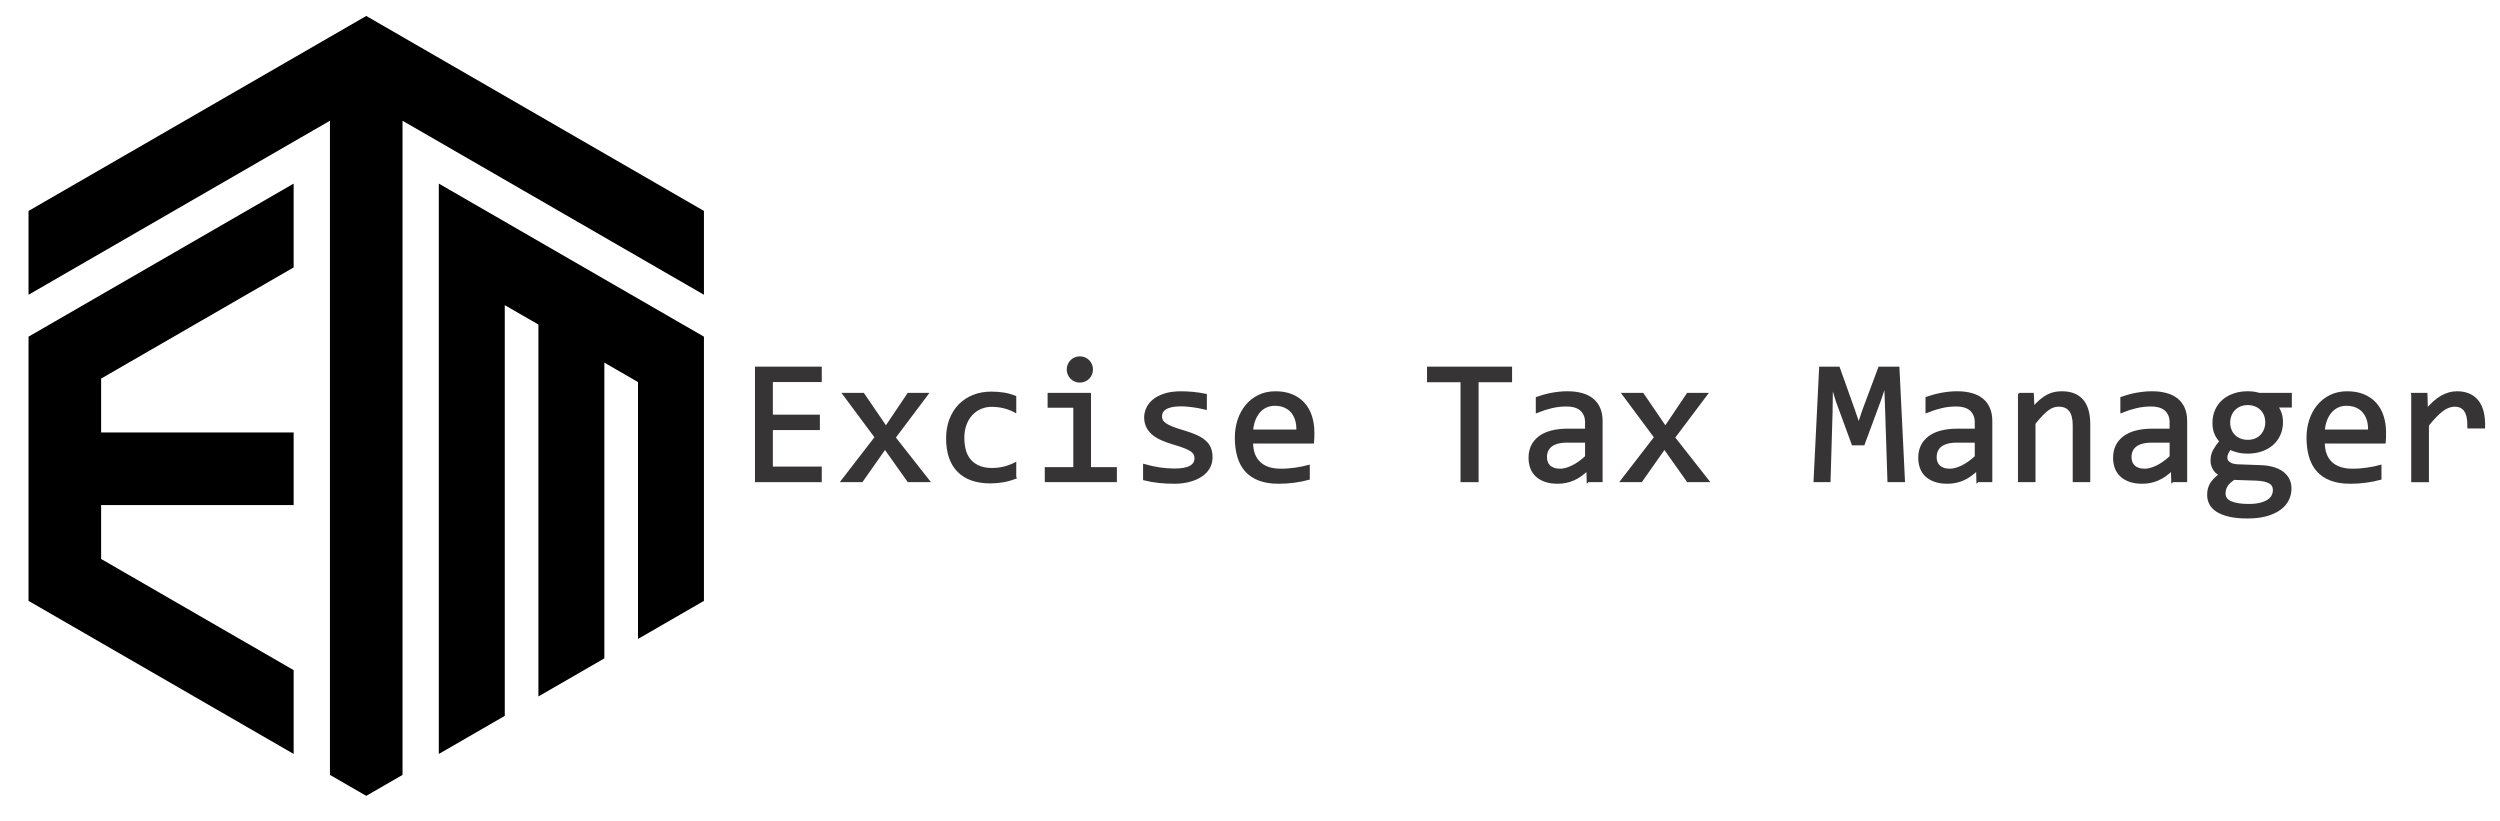 <?xml version="1.0" encoding="UTF-8"?>
<!DOCTYPE svg PUBLIC "-//W3C//DTD SVG 1.1//EN" "http://www.w3.org/Graphics/SVG/1.1/DTD/svg11.dtd">
<!-- Creator: CorelDRAW 2018 (64-Bit) -->
<svg xmlns="http://www.w3.org/2000/svg" xml:space="preserve" width="14in" height="4.6in" version="1.1" style="shape-rendering:geometricPrecision; text-rendering:geometricPrecision; image-rendering:optimizeQuality; fill-rule:evenodd; clip-rule:evenodd"
viewBox="0 0 14000 4600"
 xmlns:xlink="http://www.w3.org/1999/xlink">
 <defs>
  <style type="text/css">
   <![CDATA[
    .str0 {stroke:#373435;stroke-width:13.89;stroke-miterlimit:2.613}
    .fil1 {fill:none;fill-rule:nonzero}
    .fil2 {fill:black}
    .fil0 {fill:#373435;fill-rule:nonzero}
   ]]>
  </style>
 </defs>
 <g id="Layer_x0020_1">
  <polygon class="fil0" points="4594.96,2693.17 4234.76,2693.17 4234.76,2060.09 4594.96,2060.09 4594.96,2132.53 4321.09,2132.53 4321.09,2329 4584.37,2329 4584.37,2401.44 4321.09,2401.44 4321.09,2619.74 4594.96,2619.74 "/>
  <polygon id="1" class="fil0" points="5199.09,2693.17 5087.13,2693.17 4955.98,2507.94 4825.83,2693.17 4716.84,2693.17 4905.38,2448.74 4725.78,2206.95 4833.77,2206.95 4961.28,2393.83 5086.96,2206.95 5191.15,2206.95 5008.24,2450.39 "/>
  <path id="2" class="fil0" d="M5684.15 2675.3c-21.99,8.44 -44.48,14.72 -67.64,18.69 -23.15,4.13 -46.97,6.12 -71.44,6.12 -76.9,0 -136.11,-20.84 -177.62,-62.51 -41.51,-41.68 -62.35,-102.54 -62.35,-182.74 0,-38.37 5.95,-73.26 17.86,-104.69 12.07,-31.26 28.78,-58.05 50.44,-80.37 21.66,-22.33 47.63,-39.53 77.56,-51.6 30.1,-12.07 63.17,-18.19 99.39,-18.19 25.14,0 48.79,1.82 70.78,5.29 22,3.64 43,9.43 63.01,17.53l0 80.37c-21,-11.08 -42.33,-19.19 -64.17,-24.15 -21.83,-5.13 -44.32,-7.61 -67.64,-7.61 -21.66,0 -42,4.13 -61.35,12.4 -19.19,8.27 -36.05,20.01 -50.61,35.56 -14.55,15.54 -25.96,34.4 -34.4,56.72 -8.44,22.33 -12.57,47.46 -12.57,75.58 0,58.87 14.22,102.87 42.83,132.14 28.61,29.27 68.3,43.82 119.07,43.82 22.82,0 45.15,-2.65 66.65,-7.77 21.33,-5.13 42.17,-12.73 62.18,-22.99l0 78.39z"/>
  <path id="3" class="fil0" d="M6017.39 2276.41l-143.88 0 0 -69.46 229.22 0 0 415.76 144.87 0 0 70.45 -389.96 0 0 -70.45 159.76 0 0 -346.3zm29.77 -273.87c9.43,0 18.19,1.65 26.13,5.13 8.11,3.31 15.22,8.1 21.17,14.22 5.95,6.29 10.75,13.23 14.06,21.17 3.47,7.94 5.13,16.54 5.13,25.96 0,9.09 -1.65,17.7 -5.13,25.63 -3.31,8.1 -8.11,15.22 -14.06,21.5 -5.95,6.12 -13.06,10.91 -21.17,14.22 -7.94,3.48 -16.7,5.13 -26.13,5.13 -9.43,0 -18.19,-1.65 -26.13,-5.13 -8.1,-3.31 -15.21,-8.1 -21.17,-14.22 -5.96,-6.28 -10.75,-13.4 -14.06,-21.5 -3.47,-7.94 -5.13,-16.54 -5.13,-25.63 0,-9.43 1.65,-18.03 5.13,-25.96 3.31,-7.94 8.1,-14.88 14.06,-21.17 5.95,-6.12 13.06,-10.91 21.17,-14.22 7.94,-3.47 16.7,-5.13 26.13,-5.13z"/>
  <path id="4" class="fil0" d="M6783.26 2560.53c0,17.2 -2.98,32.58 -8.77,46.14 -5.79,13.56 -13.72,25.63 -23.81,36.05 -9.92,10.58 -21.66,19.52 -34.89,26.96 -13.23,7.44 -27.45,13.56 -42.5,18.36 -15.05,4.8 -30.43,8.43 -46.31,10.58 -15.88,2.31 -31.26,3.47 -46.47,3.47 -33.07,0 -63.34,-1.49 -91.13,-4.46 -27.62,-2.98 -54.74,-7.77 -81.2,-14.39l0 -77.4c28.44,8.1 56.73,14.22 84.84,18.52 28.28,4.14 56.23,6.29 84.01,6.29 40.52,0 70.45,-5.46 89.8,-16.37 19.35,-11.08 29.11,-26.63 29.11,-46.97 0,-8.76 -1.49,-16.54 -4.63,-23.48 -2.98,-6.94 -8.6,-13.56 -16.7,-19.84 -8.11,-6.29 -20.67,-12.9 -37.71,-19.68 -17.04,-6.78 -40.19,-14.56 -69.79,-23.15 -21.99,-6.61 -42.33,-13.89 -60.86,-22.16 -18.69,-8.27 -34.73,-18.03 -48.46,-29.27 -13.56,-11.25 -24.15,-24.64 -31.92,-39.69 -7.77,-15.21 -11.74,-33.24 -11.74,-53.91 0,-13.56 3.14,-28.44 9.43,-44.48 6.45,-16.21 17.2,-31.26 32.41,-45.15 15.22,-13.89 35.72,-25.47 61.69,-34.56 25.96,-9.26 58.38,-13.89 97.24,-13.89 19.19,0 40.35,0.99 63.67,3.14 23.32,1.98 47.63,5.62 72.93,10.75l0 75.41c-26.63,-6.45 -51.76,-11.24 -75.58,-14.22 -23.98,-3.14 -44.65,-4.63 -62.02,-4.63 -21.17,0 -38.86,1.65 -53.42,4.8 -14.39,3.31 -26.13,7.77 -34.89,13.39 -8.93,5.63 -15.38,12.24 -19.35,19.68 -3.8,7.61 -5.79,15.71 -5.79,24.48 0,8.76 1.65,16.7 5.13,23.81 3.31,7.11 9.76,13.89 18.85,20.51 9.26,6.61 22.16,13.23 38.7,19.85 16.54,6.61 38.04,13.89 64.67,21.66 28.78,8.44 53.09,17.2 72.93,26.46 19.68,9.1 35.72,19.35 47.96,30.76 12.41,11.24 21.17,23.98 26.63,38.2 5.3,14.22 7.94,30.43 7.94,48.46z"/>
  <path id="5" class="fil0" d="M7353.65 2424.09c0,11.91 -0.17,22 -0.5,29.93 -0.33,8.1 -0.83,15.71 -1.49,22.82l-341.34 0c0,49.78 13.89,88.15 41.67,114.77 27.78,26.63 67.81,40.02 120.23,40.02 14.22,0 28.44,-0.5 42.67,-1.65 14.22,-1.16 27.95,-2.65 41.18,-4.63 13.23,-1.98 25.96,-4.13 38.04,-6.61 12.24,-2.31 23.32,-4.96 33.74,-7.94l0 69.46c-22.99,6.45 -48.95,11.74 -77.89,15.71 -28.78,4.13 -58.88,6.12 -89.8,6.12 -41.84,0 -77.73,-5.62 -107.66,-17.03 -30.1,-11.25 -54.74,-27.62 -73.93,-49.12 -19.35,-21.5 -33.57,-47.8 -42.67,-79.05 -9.26,-31.09 -13.89,-66.48 -13.89,-105.84 0,-34.24 4.96,-66.65 14.72,-97.24 9.92,-30.43 24.31,-57.39 43.16,-80.37 18.85,-23.15 42.01,-41.51 69.46,-55.07 27.45,-13.56 58.71,-20.34 93.61,-20.34 33.9,0 63.83,5.29 90.13,16.04 26.13,10.58 48.13,25.63 65.99,45.15 18.02,19.52 31.59,43.33 40.85,71.28 9.1,27.78 13.73,59.04 13.73,93.61zm-87.32 -11.74c0.99,-21.67 -1.16,-41.51 -6.28,-59.37 -5.13,-17.86 -13.23,-33.41 -23.98,-46.31 -10.91,-12.9 -24.31,-22.99 -40.52,-30.26 -16.21,-7.28 -34.9,-10.91 -56.23,-10.91 -18.52,0 -35.22,3.47 -50.44,10.58 -15.22,7.11 -28.28,17.2 -39.36,30.1 -10.91,12.9 -19.85,28.44 -26.63,46.64 -6.78,18.03 -10.91,37.87 -12.57,59.54l256 0z"/>
  <polygon id="6" class="fil0" points="8460.7,2133.52 8273.16,2133.52 8273.16,2693.17 8185.84,2693.17 8185.84,2133.52 7998.3,2133.52 7998.3,2060.09 8460.7,2060.09 "/>
  <path id="7" class="fil0" d="M8892.34 2693.17l-1.82 -65.33c-26.46,26.13 -53.42,45.15 -80.7,56.73 -27.29,11.74 -56.06,17.53 -86,17.53 -27.78,0 -51.59,-3.64 -71.28,-10.75 -19.68,-7.11 -36.06,-16.87 -48.79,-29.27 -12.74,-12.41 -22.16,-26.96 -28.11,-43.83 -5.95,-16.87 -8.93,-35.06 -8.93,-54.74 0,-48.79 18.19,-86.99 54.58,-114.61 36.38,-27.62 89.96,-41.51 161.08,-41.51l100.88 0 0 -42.67c0,-28.94 -9.26,-51.93 -27.62,-69.29 -18.52,-17.37 -46.64,-25.96 -84.35,-25.96 -27.45,0 -54.57,3.14 -81.2,9.26 -26.63,6.28 -54.24,15.05 -82.69,26.46l0 -76.41c10.58,-3.8 22.49,-7.61 35.56,-11.24 13.07,-3.8 26.96,-6.94 41.35,-9.93 14.56,-2.81 29.77,-5.13 45.65,-6.94 15.71,-1.82 31.75,-2.65 47.8,-2.65 29.44,0 55.9,3.31 79.55,9.76 23.48,6.45 43.49,16.21 59.7,29.44 16.37,13.23 28.78,29.93 37.54,49.94 8.77,20.01 13.07,43.66 13.07,70.78l0 335.22 -75.25 0zm-9.09 -221.28l-107 0c-21,0 -39.19,2.15 -54.41,6.28 -15.05,4.13 -27.62,10.25 -37.21,17.86 -9.76,7.78 -16.87,17.04 -21.67,27.95 -4.63,10.75 -6.94,22.98 -6.94,36.55 0,9.26 1.49,18.19 4.3,26.79 2.98,8.6 7.61,16.21 14.06,22.82 6.45,6.61 14.88,11.74 25.3,15.71 10.25,3.81 22.82,5.79 37.7,5.79 19.35,0 41.68,-5.96 66.65,-17.7 24.97,-11.74 51.43,-30.43 79.22,-55.9l0 -86.16z"/>
  <polygon id="8" class="fil0" points="9563.78,2693.17 9451.82,2693.17 9320.67,2507.94 9190.52,2693.17 9081.54,2693.17 9270.07,2448.74 9090.47,2206.95 9198.46,2206.95 9325.97,2393.83 9451.65,2206.95 9555.84,2206.95 9372.93,2450.39 "/>
  <polygon id="9" class="fil0" points="10660.91,2693.17 10576.57,2693.17 10563.67,2297.41 10558.21,2146.75 10528.77,2234.57 10435.5,2486.77 10375.96,2486.77 10286.99,2244.16 10257.55,2146.75 10255.56,2304.19 10244.15,2693.17 10162.79,2693.17 10194.04,2060.09 10296.25,2060.09 10381.42,2298.9 10408.87,2379.44 10435.5,2298.9 10524.8,2060.09 10629.98,2060.09 "/>
  <path id="10" class="fil0" d="M11074.69 2693.17l-1.82 -65.33c-26.46,26.13 -53.42,45.15 -80.7,56.73 -27.29,11.74 -56.06,17.53 -86,17.53 -27.78,0 -51.59,-3.64 -71.28,-10.75 -19.68,-7.11 -36.06,-16.87 -48.79,-29.27 -12.74,-12.41 -22.16,-26.96 -28.11,-43.83 -5.95,-16.87 -8.93,-35.06 -8.93,-54.74 0,-48.79 18.19,-86.99 54.58,-114.61 36.38,-27.62 89.96,-41.51 161.08,-41.51l100.88 0 0 -42.67c0,-28.94 -9.26,-51.93 -27.62,-69.29 -18.52,-17.37 -46.64,-25.96 -84.35,-25.96 -27.45,0 -54.57,3.14 -81.2,9.26 -26.63,6.28 -54.24,15.05 -82.69,26.46l0 -76.41c10.58,-3.8 22.49,-7.61 35.56,-11.24 13.07,-3.8 26.96,-6.94 41.35,-9.93 14.56,-2.81 29.77,-5.13 45.65,-6.94 15.71,-1.82 31.75,-2.65 47.8,-2.65 29.44,0 55.9,3.31 79.55,9.76 23.48,6.45 43.49,16.21 59.7,29.44 16.37,13.23 28.78,29.93 37.54,49.94 8.77,20.01 13.07,43.66 13.07,70.78l0 335.22 -75.25 0zm-9.09 -221.28l-107 0c-21,0 -39.19,2.15 -54.41,6.28 -15.05,4.13 -27.62,10.25 -37.21,17.86 -9.76,7.78 -16.87,17.04 -21.67,27.95 -4.63,10.75 -6.94,22.98 -6.94,36.55 0,9.26 1.49,18.19 4.3,26.79 2.98,8.6 7.61,16.21 14.06,22.82 6.45,6.61 14.88,11.74 25.3,15.71 10.25,3.81 22.82,5.79 37.7,5.79 19.35,0 41.68,-5.96 66.65,-17.7 24.97,-11.74 51.43,-30.43 79.22,-55.9l0 -86.16z"/>
  <path id="11" class="fil0" d="M11307.54 2206.95l75.08 0 3.47 78.39c14.22,-16.7 27.95,-30.76 41.18,-42 13.23,-11.08 26.13,-20.01 39.03,-26.79 12.74,-6.95 25.63,-11.58 38.87,-14.39 13.23,-2.81 26.96,-4.13 41.18,-4.13 50.11,0 87.98,14.72 113.61,44.32 25.63,29.6 38.54,74.09 38.54,133.46l0 317.36 -84.34 0 0 -310.75c0,-38.2 -7.11,-66.31 -21.33,-84.51 -14.22,-18.36 -35.39,-27.45 -63.34,-27.45 -10.42,0 -20.5,1.49 -30.26,4.63 -9.92,2.98 -20.17,8.43 -30.76,16.04 -10.75,7.61 -22.33,17.86 -34.73,30.76 -12.41,12.9 -26.3,29.11 -41.84,48.46l0 322.82 -84.34 0 0 -486.22z"/>
  <path id="12" class="fil0" d="M12165.86 2693.17l-1.82 -65.33c-26.46,26.13 -53.42,45.15 -80.7,56.73 -27.29,11.74 -56.06,17.53 -86,17.53 -27.78,0 -51.59,-3.64 -71.28,-10.75 -19.68,-7.11 -36.06,-16.87 -48.79,-29.27 -12.74,-12.41 -22.16,-26.96 -28.11,-43.83 -5.95,-16.87 -8.93,-35.06 -8.93,-54.74 0,-48.79 18.19,-86.99 54.58,-114.61 36.38,-27.62 89.96,-41.51 161.08,-41.51l100.88 0 0 -42.67c0,-28.94 -9.26,-51.93 -27.62,-69.29 -18.52,-17.37 -46.64,-25.96 -84.35,-25.96 -27.45,0 -54.57,3.14 -81.2,9.26 -26.63,6.28 -54.24,15.05 -82.69,26.46l0 -76.41c10.58,-3.8 22.49,-7.61 35.56,-11.24 13.07,-3.8 26.96,-6.94 41.35,-9.93 14.56,-2.81 29.77,-5.13 45.65,-6.94 15.71,-1.82 31.75,-2.65 47.8,-2.65 29.44,0 55.9,3.31 79.55,9.76 23.48,6.45 43.49,16.21 59.7,29.44 16.37,13.23 28.78,29.93 37.54,49.94 8.77,20.01 13.07,43.66 13.07,70.78l0 335.22 -75.25 0zm-9.09 -221.28l-107 0c-21,0 -39.19,2.15 -54.41,6.28 -15.05,4.13 -27.62,10.25 -37.21,17.86 -9.76,7.78 -16.87,17.04 -21.67,27.95 -4.63,10.75 -6.94,22.98 -6.94,36.55 0,9.26 1.49,18.19 4.3,26.79 2.98,8.6 7.61,16.21 14.06,22.82 6.45,6.61 14.88,11.74 25.3,15.71 10.25,3.81 22.82,5.79 37.7,5.79 19.35,0 41.68,-5.96 66.65,-17.7 24.97,-11.74 51.43,-30.43 79.22,-55.9l0 -86.16z"/>
  <path id="13" class="fil0" d="M12749.15 2275.42c9.1,11.24 16.04,24.48 21.17,39.53 4.96,15.05 7.44,31.42 7.44,48.78 0,25.3 -4.63,48.29 -13.89,69.13 -9.09,20.84 -22.16,38.7 -38.87,53.58 -16.87,14.89 -37.04,26.3 -60.36,34.56 -23.48,8.27 -49.28,12.41 -77.4,12.41 -20.34,0 -39.36,-2.15 -57.22,-6.61 -17.7,-4.3 -31.75,-9.76 -42.17,-16.21 -6.12,9.09 -11.24,17.7 -15.38,25.8 -4.13,7.94 -6.28,17.04 -6.28,26.96 0,12.41 5.95,22.49 17.69,30.59 11.74,8.11 27.45,12.41 46.8,13.07l128 4.8c24.15,0.66 46.64,3.8 67.14,9.26 20.51,5.46 38.04,13.4 52.76,23.65 14.72,10.42 26.13,23.15 34.4,38.37 8.27,15.05 12.4,32.74 12.4,52.76 0,21.66 -4.63,42.17 -14.06,61.52 -9.43,19.35 -23.81,36.38 -43.33,51.1 -19.52,14.56 -44.32,26.3 -74.42,35.06 -30.1,8.77 -65.82,13.07 -107.17,13.07 -39.36,0 -72.93,-3.14 -100.55,-9.43 -27.62,-6.28 -50.28,-15.05 -67.97,-26.13 -17.86,-11.08 -30.76,-24.31 -38.87,-39.69 -8.1,-15.38 -12.07,-32.08 -12.07,-50.44 0,-23.65 5.46,-44.32 16.37,-62.02 10.92,-17.7 27.95,-34.9 50.77,-51.27 -8.43,-3.81 -15.71,-8.77 -21.83,-14.56 -6.12,-5.79 -11.08,-12.24 -14.88,-19.19 -3.8,-6.94 -6.78,-14.22 -8.76,-21.99 -1.82,-7.78 -2.81,-15.38 -2.81,-22.82 0,-21 4.96,-40.19 14.72,-57.72 9.76,-17.53 21.5,-33.9 34.89,-49.44 -6.12,-7.44 -11.41,-14.72 -16.2,-21.83 -4.63,-7.11 -8.6,-14.72 -12.07,-22.99 -3.31,-8.27 -5.95,-17.2 -7.77,-26.63 -1.82,-9.59 -2.65,-20.51 -2.65,-32.74 0,-25.3 4.63,-48.29 13.89,-69.13 9.1,-20.84 22.16,-38.7 38.7,-53.58 16.7,-14.89 36.71,-26.3 60.2,-34.56 23.48,-8.27 49.28,-12.41 77.73,-12.41 12.07,0 23.48,0.83 34.57,2.48 10.91,1.65 20.67,3.8 29.11,6.45l176.46 0 0 68.47 -78.22 0zm-292.89 488.04c0,22.82 11.91,39.52 35.89,49.94 23.98,10.42 57.22,15.71 99.89,15.71 26.79,0 49.45,-2.48 67.64,-7.28 18.36,-4.8 32.91,-11.08 44.16,-19.02 11.08,-7.94 19.18,-16.87 23.98,-26.96 4.8,-10.25 7.28,-20.67 7.28,-31.26 0,-19.52 -8.1,-34.07 -24.31,-43.33 -16.04,-9.43 -40.85,-14.88 -74.09,-16.54l-127.01 -4.3c-10.75,7.11 -19.52,14.06 -26.46,20.67 -6.94,6.78 -12.4,13.73 -16.2,20.67 -3.97,6.78 -6.78,13.73 -8.27,20.67 -1.65,6.94 -2.48,13.89 -2.48,21zm25.8 -397.74c0,15.55 2.65,29.77 7.77,42.67 5.13,12.9 12.41,23.81 21.83,32.91 9.26,9.1 20.34,16.04 33.24,21.17 12.73,4.96 26.79,7.44 42.33,7.44 16.87,0 31.75,-2.81 44.82,-8.43 13.06,-5.62 24.15,-13.39 32.91,-22.99 8.93,-9.76 15.71,-20.84 20.34,-33.57 4.8,-12.57 7.11,-25.63 7.11,-39.2 0,-15.54 -2.65,-29.77 -7.77,-42.67 -5.13,-12.9 -12.41,-23.81 -21.83,-32.91 -9.26,-9.1 -20.34,-16.04 -33.24,-21.17 -12.74,-4.96 -26.79,-7.44 -42.34,-7.44 -16.87,0 -31.75,2.98 -44.82,8.77 -13.06,5.79 -24.14,13.39 -32.91,22.99 -8.93,9.59 -15.71,20.5 -20.34,33.24 -4.8,12.57 -7.11,25.63 -7.11,39.19z"/>
  <path id="14" class="fil0" d="M13355.11 2424.09c0,11.91 -0.17,22 -0.5,29.93 -0.33,8.1 -0.83,15.71 -1.49,22.82l-341.34 0c0,49.78 13.89,88.15 41.67,114.77 27.78,26.63 67.81,40.02 120.23,40.02 14.22,0 28.44,-0.5 42.67,-1.65 14.22,-1.16 27.95,-2.65 41.18,-4.63 13.23,-1.98 25.96,-4.13 38.04,-6.61 12.24,-2.31 23.32,-4.96 33.74,-7.94l0 69.46c-22.99,6.45 -48.95,11.74 -77.89,15.71 -28.78,4.13 -58.88,6.12 -89.8,6.12 -41.84,0 -77.73,-5.62 -107.66,-17.03 -30.1,-11.25 -54.74,-27.62 -73.93,-49.12 -19.35,-21.5 -33.57,-47.8 -42.67,-79.05 -9.26,-31.09 -13.89,-66.48 -13.89,-105.84 0,-34.24 4.96,-66.65 14.72,-97.24 9.92,-30.43 24.31,-57.39 43.16,-80.37 18.85,-23.15 42.01,-41.51 69.46,-55.07 27.45,-13.56 58.71,-20.34 93.61,-20.34 33.9,0 63.83,5.29 90.13,16.04 26.13,10.58 48.13,25.63 65.99,45.15 18.02,19.52 31.59,43.33 40.85,71.28 9.1,27.78 13.73,59.04 13.73,93.61zm-87.32 -11.74c0.99,-21.67 -1.16,-41.51 -6.28,-59.37 -5.13,-17.86 -13.23,-33.41 -23.98,-46.31 -10.91,-12.9 -24.31,-22.99 -40.52,-30.26 -16.21,-7.28 -34.9,-10.91 -56.23,-10.91 -18.52,0 -35.22,3.47 -50.44,10.58 -15.22,7.11 -28.28,17.2 -39.36,30.1 -10.91,12.9 -19.85,28.44 -26.63,46.64 -6.78,18.03 -10.91,37.87 -12.57,59.54l256 0z"/>
  <path id="15" class="fil0" d="M13509.74 2206.95l77.07 0 2.48 89.64c28.78,-34.57 57.06,-59.7 85,-75.25 27.95,-15.55 56.23,-23.32 84.67,-23.32 50.28,0 88.48,16.37 114.61,48.95 25.96,32.74 38.04,81.2 36.05,145.53l-85.33 0c0.99,-42.83 -5.29,-73.76 -18.69,-93.11 -13.39,-19.35 -33.07,-28.94 -58.87,-28.94 -11.25,0 -22.66,1.98 -34.07,6.12 -11.57,3.97 -23.31,10.42 -35.39,19.35 -12.24,8.93 -24.97,20.34 -38.53,34.4 -13.56,13.89 -28.11,30.76 -43.66,50.61l0 312.24 -85.33 0 0 -486.22z"/>
  <polygon id="16" class="fil1 str0" points="4594.96,2693.17 4234.76,2693.17 4234.76,2060.09 4594.96,2060.09 4594.96,2132.53 4321.09,2132.53 4321.09,2329 4584.37,2329 4584.37,2401.44 4321.09,2401.44 4321.09,2619.74 4594.96,2619.74 "/>
  <polygon id="17" class="fil1 str0" points="5199.09,2693.17 5087.13,2693.17 4955.98,2507.94 4825.83,2693.17 4716.84,2693.17 4905.38,2448.74 4725.78,2206.95 4833.77,2206.95 4961.28,2393.83 5086.96,2206.95 5191.15,2206.95 5008.24,2450.39 "/>
  <path id="18" class="fil1 str0" d="M5684.15 2675.3c-21.99,8.44 -44.48,14.72 -67.64,18.69 -23.15,4.13 -46.97,6.12 -71.44,6.12 -76.9,0 -136.11,-20.84 -177.62,-62.51 -41.51,-41.68 -62.35,-102.54 -62.35,-182.74 0,-38.37 5.95,-73.26 17.86,-104.69 12.07,-31.26 28.78,-58.05 50.44,-80.37 21.66,-22.33 47.63,-39.53 77.56,-51.6 30.1,-12.07 63.17,-18.19 99.39,-18.19 25.14,0 48.79,1.82 70.78,5.29 22,3.64 43,9.43 63.01,17.53l0 80.37c-21,-11.08 -42.33,-19.19 -64.17,-24.15 -21.83,-5.13 -44.32,-7.61 -67.64,-7.61 -21.66,0 -42,4.13 -61.35,12.4 -19.19,8.27 -36.05,20.01 -50.61,35.56 -14.55,15.54 -25.96,34.4 -34.4,56.72 -8.44,22.33 -12.57,47.46 -12.57,75.58 0,58.87 14.22,102.87 42.83,132.14 28.61,29.27 68.3,43.82 119.07,43.82 22.82,0 45.15,-2.65 66.65,-7.77 21.33,-5.13 42.17,-12.73 62.18,-22.99l0 78.39z"/>
  <path id="19" class="fil1 str0" d="M6017.39 2276.41l-143.88 0 0 -69.46 229.22 0 0 415.76 144.87 0 0 70.45 -389.96 0 0 -70.45 159.76 0 0 -346.3zm29.77 -273.87c9.43,0 18.19,1.65 26.13,5.13 8.11,3.31 15.22,8.1 21.17,14.22 5.95,6.29 10.75,13.23 14.06,21.17 3.47,7.94 5.13,16.54 5.13,25.96 0,9.09 -1.65,17.7 -5.13,25.63 -3.31,8.1 -8.11,15.22 -14.06,21.5 -5.95,6.12 -13.06,10.91 -21.17,14.22 -7.94,3.48 -16.7,5.13 -26.13,5.13 -9.43,0 -18.19,-1.65 -26.13,-5.13 -8.1,-3.31 -15.21,-8.1 -21.17,-14.22 -5.96,-6.28 -10.75,-13.4 -14.06,-21.5 -3.47,-7.94 -5.13,-16.54 -5.13,-25.63 0,-9.43 1.65,-18.03 5.13,-25.96 3.31,-7.94 8.1,-14.88 14.06,-21.17 5.95,-6.12 13.06,-10.91 21.17,-14.22 7.94,-3.47 16.7,-5.13 26.13,-5.13z"/>
  <path id="20" class="fil1 str0" d="M6783.26 2560.53c0,17.2 -2.98,32.58 -8.77,46.14 -5.79,13.56 -13.72,25.63 -23.81,36.05 -9.92,10.58 -21.66,19.52 -34.89,26.96 -13.23,7.44 -27.45,13.56 -42.5,18.36 -15.05,4.8 -30.43,8.43 -46.31,10.58 -15.88,2.31 -31.26,3.47 -46.47,3.47 -33.07,0 -63.34,-1.49 -91.13,-4.46 -27.62,-2.98 -54.74,-7.77 -81.2,-14.39l0 -77.4c28.44,8.1 56.73,14.22 84.84,18.52 28.28,4.14 56.23,6.29 84.01,6.29 40.52,0 70.45,-5.46 89.8,-16.37 19.35,-11.08 29.11,-26.63 29.11,-46.97 0,-8.76 -1.49,-16.54 -4.63,-23.48 -2.98,-6.94 -8.6,-13.56 -16.7,-19.84 -8.11,-6.29 -20.67,-12.9 -37.71,-19.68 -17.04,-6.78 -40.19,-14.56 -69.79,-23.15 -21.99,-6.61 -42.33,-13.89 -60.86,-22.16 -18.69,-8.27 -34.73,-18.03 -48.46,-29.27 -13.56,-11.25 -24.15,-24.64 -31.92,-39.69 -7.77,-15.21 -11.74,-33.24 -11.74,-53.91 0,-13.56 3.14,-28.44 9.43,-44.48 6.45,-16.21 17.2,-31.26 32.41,-45.15 15.22,-13.89 35.72,-25.47 61.69,-34.56 25.96,-9.26 58.38,-13.89 97.24,-13.89 19.19,0 40.35,0.99 63.67,3.14 23.32,1.98 47.63,5.62 72.93,10.75l0 75.41c-26.63,-6.45 -51.76,-11.24 -75.58,-14.22 -23.98,-3.14 -44.65,-4.63 -62.02,-4.63 -21.17,0 -38.86,1.65 -53.42,4.8 -14.39,3.31 -26.13,7.77 -34.89,13.39 -8.93,5.63 -15.38,12.24 -19.35,19.68 -3.8,7.61 -5.79,15.71 -5.79,24.48 0,8.76 1.65,16.7 5.13,23.81 3.31,7.11 9.76,13.89 18.85,20.51 9.26,6.61 22.16,13.23 38.7,19.85 16.54,6.61 38.04,13.89 64.67,21.66 28.78,8.44 53.09,17.2 72.93,26.46 19.68,9.1 35.72,19.35 47.96,30.76 12.41,11.24 21.17,23.98 26.63,38.2 5.3,14.22 7.94,30.43 7.94,48.46z"/>
  <path id="21" class="fil1 str0" d="M7353.65 2424.09c0,11.91 -0.17,22 -0.5,29.93 -0.33,8.1 -0.83,15.71 -1.49,22.82l-341.34 0c0,49.78 13.89,88.15 41.67,114.77 27.78,26.63 67.81,40.02 120.23,40.02 14.22,0 28.44,-0.5 42.67,-1.65 14.22,-1.16 27.95,-2.65 41.18,-4.63 13.23,-1.98 25.96,-4.13 38.04,-6.61 12.24,-2.31 23.32,-4.96 33.74,-7.94l0 69.46c-22.99,6.45 -48.95,11.74 -77.89,15.71 -28.78,4.13 -58.88,6.12 -89.8,6.12 -41.84,0 -77.73,-5.62 -107.66,-17.03 -30.1,-11.25 -54.74,-27.62 -73.93,-49.12 -19.35,-21.5 -33.57,-47.8 -42.67,-79.05 -9.26,-31.09 -13.89,-66.48 -13.89,-105.84 0,-34.24 4.96,-66.65 14.72,-97.24 9.92,-30.43 24.31,-57.39 43.16,-80.37 18.85,-23.15 42.01,-41.51 69.46,-55.07 27.45,-13.56 58.71,-20.34 93.61,-20.34 33.9,0 63.83,5.29 90.13,16.04 26.13,10.58 48.13,25.63 65.99,45.15 18.02,19.52 31.59,43.33 40.85,71.28 9.1,27.78 13.73,59.04 13.73,93.61zm-87.32 -11.74c0.99,-21.67 -1.16,-41.51 -6.28,-59.37 -5.13,-17.86 -13.23,-33.41 -23.98,-46.31 -10.91,-12.9 -24.31,-22.99 -40.52,-30.26 -16.21,-7.28 -34.9,-10.91 -56.23,-10.91 -18.52,0 -35.22,3.47 -50.44,10.58 -15.22,7.11 -28.28,17.2 -39.36,30.1 -10.91,12.9 -19.85,28.44 -26.63,46.64 -6.78,18.03 -10.91,37.87 -12.57,59.54l256 0z"/>
  <polygon id="22" class="fil1 str0" points="8460.7,2133.52 8273.16,2133.52 8273.16,2693.17 8185.84,2693.17 8185.84,2133.52 7998.3,2133.52 7998.3,2060.09 8460.7,2060.09 "/>
  <path id="23" class="fil1 str0" d="M8892.34 2693.17l-1.82 -65.33c-26.46,26.13 -53.42,45.15 -80.7,56.73 -27.29,11.74 -56.06,17.53 -86,17.53 -27.78,0 -51.59,-3.64 -71.28,-10.75 -19.68,-7.11 -36.06,-16.87 -48.79,-29.27 -12.74,-12.41 -22.16,-26.96 -28.11,-43.83 -5.95,-16.87 -8.93,-35.06 -8.93,-54.74 0,-48.79 18.19,-86.99 54.58,-114.61 36.38,-27.62 89.96,-41.51 161.08,-41.51l100.88 0 0 -42.67c0,-28.94 -9.26,-51.93 -27.62,-69.29 -18.52,-17.37 -46.64,-25.96 -84.35,-25.96 -27.45,0 -54.57,3.14 -81.2,9.26 -26.63,6.28 -54.24,15.05 -82.69,26.46l0 -76.41c10.58,-3.8 22.49,-7.61 35.56,-11.24 13.07,-3.8 26.96,-6.94 41.35,-9.93 14.56,-2.81 29.77,-5.13 45.65,-6.94 15.71,-1.82 31.75,-2.65 47.8,-2.65 29.44,0 55.9,3.31 79.55,9.76 23.48,6.45 43.49,16.21 59.7,29.44 16.37,13.23 28.78,29.93 37.54,49.94 8.77,20.01 13.07,43.66 13.07,70.78l0 335.22 -75.25 0zm-9.09 -221.28l-107 0c-21,0 -39.19,2.15 -54.41,6.28 -15.05,4.13 -27.62,10.25 -37.21,17.86 -9.76,7.78 -16.87,17.04 -21.67,27.95 -4.63,10.75 -6.94,22.98 -6.94,36.55 0,9.26 1.49,18.19 4.3,26.79 2.98,8.6 7.61,16.21 14.06,22.82 6.45,6.61 14.88,11.74 25.3,15.71 10.25,3.81 22.82,5.79 37.7,5.79 19.35,0 41.68,-5.96 66.65,-17.7 24.97,-11.74 51.43,-30.43 79.22,-55.9l0 -86.16z"/>
  <polygon id="24" class="fil1 str0" points="9563.78,2693.17 9451.82,2693.17 9320.67,2507.94 9190.52,2693.17 9081.54,2693.17 9270.07,2448.74 9090.47,2206.95 9198.46,2206.95 9325.97,2393.83 9451.65,2206.95 9555.84,2206.95 9372.93,2450.39 "/>
  <polygon id="25" class="fil1 str0" points="10660.91,2693.17 10576.57,2693.17 10563.67,2297.41 10558.21,2146.75 10528.77,2234.57 10435.5,2486.77 10375.96,2486.77 10286.99,2244.16 10257.55,2146.75 10255.56,2304.19 10244.15,2693.17 10162.79,2693.17 10194.04,2060.09 10296.25,2060.09 10381.42,2298.9 10408.87,2379.44 10435.5,2298.9 10524.8,2060.09 10629.98,2060.09 "/>
  <path id="26" class="fil1 str0" d="M11074.69 2693.17l-1.82 -65.33c-26.46,26.13 -53.42,45.15 -80.7,56.73 -27.29,11.74 -56.06,17.53 -86,17.53 -27.78,0 -51.59,-3.64 -71.28,-10.75 -19.68,-7.11 -36.06,-16.87 -48.79,-29.27 -12.74,-12.41 -22.16,-26.96 -28.11,-43.83 -5.95,-16.87 -8.93,-35.06 -8.93,-54.74 0,-48.79 18.19,-86.99 54.58,-114.61 36.38,-27.62 89.96,-41.51 161.08,-41.51l100.88 0 0 -42.67c0,-28.94 -9.26,-51.93 -27.62,-69.29 -18.52,-17.37 -46.64,-25.96 -84.35,-25.96 -27.45,0 -54.57,3.14 -81.2,9.26 -26.63,6.28 -54.24,15.05 -82.69,26.46l0 -76.41c10.58,-3.8 22.49,-7.61 35.56,-11.24 13.07,-3.8 26.96,-6.94 41.35,-9.93 14.56,-2.81 29.77,-5.13 45.65,-6.94 15.71,-1.82 31.75,-2.65 47.8,-2.65 29.44,0 55.9,3.31 79.55,9.76 23.48,6.45 43.49,16.21 59.7,29.44 16.37,13.23 28.78,29.93 37.54,49.94 8.77,20.01 13.07,43.66 13.07,70.78l0 335.22 -75.25 0zm-9.09 -221.28l-107 0c-21,0 -39.19,2.15 -54.41,6.28 -15.05,4.13 -27.62,10.25 -37.21,17.86 -9.76,7.78 -16.87,17.04 -21.67,27.95 -4.63,10.75 -6.94,22.98 -6.94,36.55 0,9.26 1.49,18.19 4.3,26.79 2.98,8.6 7.61,16.21 14.06,22.82 6.45,6.61 14.88,11.74 25.3,15.71 10.25,3.81 22.82,5.79 37.7,5.79 19.35,0 41.68,-5.96 66.65,-17.7 24.97,-11.74 51.43,-30.43 79.22,-55.9l0 -86.16z"/>
  <path id="27" class="fil1 str0" d="M11307.54 2206.95l75.08 0 3.47 78.39c14.22,-16.7 27.95,-30.76 41.18,-42 13.23,-11.08 26.13,-20.01 39.03,-26.79 12.74,-6.95 25.63,-11.58 38.87,-14.39 13.23,-2.81 26.96,-4.13 41.18,-4.13 50.11,0 87.98,14.72 113.61,44.32 25.63,29.6 38.54,74.09 38.54,133.46l0 317.36 -84.34 0 0 -310.75c0,-38.2 -7.11,-66.31 -21.33,-84.51 -14.22,-18.36 -35.39,-27.45 -63.34,-27.45 -10.42,0 -20.5,1.49 -30.26,4.63 -9.92,2.98 -20.17,8.43 -30.76,16.04 -10.75,7.61 -22.33,17.86 -34.73,30.76 -12.41,12.9 -26.3,29.11 -41.84,48.46l0 322.82 -84.34 0 0 -486.22z"/>
  <path id="28" class="fil1 str0" d="M12165.86 2693.17l-1.82 -65.33c-26.46,26.13 -53.42,45.15 -80.7,56.73 -27.29,11.74 -56.06,17.53 -86,17.53 -27.78,0 -51.59,-3.64 -71.28,-10.75 -19.68,-7.11 -36.06,-16.87 -48.79,-29.27 -12.74,-12.41 -22.16,-26.96 -28.11,-43.83 -5.95,-16.87 -8.93,-35.06 -8.93,-54.74 0,-48.79 18.19,-86.99 54.58,-114.61 36.38,-27.62 89.96,-41.51 161.08,-41.51l100.88 0 0 -42.67c0,-28.94 -9.26,-51.93 -27.62,-69.29 -18.52,-17.37 -46.64,-25.96 -84.35,-25.96 -27.45,0 -54.57,3.14 -81.2,9.26 -26.63,6.28 -54.24,15.05 -82.69,26.46l0 -76.41c10.58,-3.8 22.49,-7.61 35.56,-11.24 13.07,-3.8 26.96,-6.94 41.35,-9.93 14.56,-2.81 29.77,-5.13 45.65,-6.94 15.71,-1.82 31.75,-2.65 47.8,-2.65 29.44,0 55.9,3.31 79.55,9.76 23.48,6.45 43.49,16.21 59.7,29.44 16.37,13.23 28.78,29.93 37.54,49.94 8.77,20.01 13.07,43.66 13.07,70.78l0 335.22 -75.25 0zm-9.09 -221.28l-107 0c-21,0 -39.19,2.15 -54.41,6.28 -15.05,4.13 -27.62,10.25 -37.21,17.86 -9.76,7.78 -16.87,17.04 -21.67,27.95 -4.63,10.75 -6.94,22.98 -6.94,36.55 0,9.26 1.49,18.19 4.3,26.79 2.98,8.6 7.61,16.21 14.06,22.82 6.45,6.61 14.88,11.74 25.3,15.71 10.25,3.81 22.82,5.79 37.7,5.79 19.35,0 41.68,-5.96 66.65,-17.7 24.97,-11.74 51.43,-30.43 79.22,-55.9l0 -86.16z"/>
  <path id="29" class="fil1 str0" d="M12749.15 2275.42c9.1,11.24 16.04,24.48 21.17,39.53 4.96,15.05 7.44,31.42 7.44,48.78 0,25.3 -4.63,48.29 -13.89,69.13 -9.09,20.84 -22.16,38.7 -38.87,53.58 -16.87,14.89 -37.04,26.3 -60.36,34.56 -23.48,8.27 -49.28,12.41 -77.4,12.41 -20.34,0 -39.36,-2.15 -57.22,-6.61 -17.7,-4.3 -31.75,-9.76 -42.17,-16.21 -6.12,9.09 -11.24,17.7 -15.38,25.8 -4.13,7.94 -6.28,17.04 -6.28,26.96 0,12.41 5.95,22.49 17.69,30.59 11.74,8.11 27.45,12.41 46.8,13.07l128 4.8c24.15,0.66 46.64,3.8 67.14,9.26 20.51,5.46 38.04,13.4 52.76,23.65 14.72,10.42 26.13,23.15 34.4,38.37 8.27,15.05 12.4,32.74 12.4,52.76 0,21.66 -4.63,42.17 -14.06,61.52 -9.43,19.35 -23.81,36.38 -43.33,51.1 -19.52,14.56 -44.32,26.3 -74.42,35.06 -30.1,8.77 -65.82,13.07 -107.17,13.07 -39.36,0 -72.93,-3.14 -100.55,-9.43 -27.62,-6.28 -50.28,-15.05 -67.97,-26.13 -17.86,-11.08 -30.76,-24.31 -38.87,-39.69 -8.1,-15.38 -12.07,-32.08 -12.07,-50.44 0,-23.65 5.46,-44.32 16.37,-62.02 10.92,-17.7 27.95,-34.9 50.77,-51.27 -8.43,-3.81 -15.71,-8.77 -21.83,-14.56 -6.12,-5.79 -11.08,-12.24 -14.88,-19.19 -3.8,-6.94 -6.78,-14.22 -8.76,-21.99 -1.82,-7.78 -2.81,-15.38 -2.81,-22.82 0,-21 4.96,-40.19 14.72,-57.72 9.76,-17.53 21.5,-33.9 34.89,-49.44 -6.12,-7.44 -11.41,-14.72 -16.2,-21.83 -4.63,-7.11 -8.6,-14.72 -12.07,-22.99 -3.31,-8.27 -5.95,-17.2 -7.77,-26.63 -1.82,-9.59 -2.65,-20.51 -2.65,-32.74 0,-25.3 4.63,-48.29 13.89,-69.13 9.1,-20.84 22.16,-38.7 38.7,-53.58 16.7,-14.89 36.71,-26.3 60.2,-34.56 23.48,-8.27 49.28,-12.41 77.73,-12.41 12.07,0 23.48,0.83 34.57,2.48 10.91,1.65 20.67,3.8 29.11,6.45l176.46 0 0 68.47 -78.22 0zm-292.89 488.04c0,22.82 11.91,39.52 35.89,49.94 23.98,10.42 57.22,15.71 99.89,15.71 26.79,0 49.45,-2.48 67.64,-7.28 18.36,-4.8 32.91,-11.08 44.16,-19.02 11.08,-7.94 19.18,-16.87 23.98,-26.96 4.8,-10.25 7.28,-20.67 7.28,-31.26 0,-19.52 -8.1,-34.07 -24.31,-43.33 -16.04,-9.43 -40.85,-14.88 -74.09,-16.54l-127.01 -4.3c-10.75,7.11 -19.52,14.06 -26.46,20.67 -6.94,6.78 -12.4,13.73 -16.2,20.67 -3.97,6.78 -6.78,13.73 -8.27,20.67 -1.65,6.94 -2.48,13.89 -2.48,21zm25.8 -397.74c0,15.55 2.65,29.77 7.77,42.67 5.13,12.9 12.41,23.81 21.83,32.91 9.26,9.1 20.34,16.04 33.24,21.17 12.73,4.96 26.79,7.44 42.33,7.44 16.87,0 31.75,-2.81 44.82,-8.43 13.06,-5.62 24.15,-13.39 32.91,-22.99 8.93,-9.76 15.71,-20.84 20.34,-33.57 4.8,-12.57 7.11,-25.63 7.11,-39.2 0,-15.54 -2.65,-29.77 -7.77,-42.67 -5.13,-12.9 -12.41,-23.81 -21.83,-32.91 -9.26,-9.1 -20.34,-16.04 -33.24,-21.17 -12.74,-4.96 -26.79,-7.44 -42.34,-7.44 -16.87,0 -31.75,2.98 -44.82,8.77 -13.06,5.79 -24.14,13.39 -32.91,22.99 -8.93,9.59 -15.71,20.5 -20.34,33.24 -4.8,12.57 -7.11,25.63 -7.11,39.19z"/>
  <path id="30" class="fil1 str0" d="M13355.11 2424.09c0,11.91 -0.17,22 -0.5,29.93 -0.33,8.1 -0.83,15.71 -1.49,22.82l-341.34 0c0,49.78 13.89,88.15 41.67,114.77 27.78,26.63 67.81,40.02 120.23,40.02 14.22,0 28.44,-0.5 42.67,-1.65 14.22,-1.16 27.95,-2.65 41.18,-4.63 13.23,-1.98 25.96,-4.13 38.04,-6.61 12.24,-2.31 23.32,-4.96 33.74,-7.94l0 69.46c-22.99,6.45 -48.95,11.74 -77.89,15.71 -28.78,4.13 -58.88,6.12 -89.8,6.12 -41.84,0 -77.73,-5.62 -107.66,-17.03 -30.1,-11.25 -54.74,-27.62 -73.93,-49.12 -19.35,-21.5 -33.57,-47.8 -42.67,-79.05 -9.26,-31.09 -13.89,-66.48 -13.89,-105.84 0,-34.24 4.96,-66.65 14.72,-97.24 9.92,-30.43 24.31,-57.39 43.16,-80.37 18.85,-23.15 42.01,-41.51 69.46,-55.07 27.45,-13.56 58.71,-20.34 93.61,-20.34 33.9,0 63.83,5.29 90.13,16.04 26.13,10.58 48.13,25.63 65.99,45.15 18.02,19.52 31.59,43.33 40.85,71.28 9.1,27.78 13.73,59.04 13.73,93.61zm-87.32 -11.74c0.99,-21.67 -1.16,-41.51 -6.28,-59.37 -5.13,-17.86 -13.23,-33.41 -23.98,-46.31 -10.91,-12.9 -24.31,-22.99 -40.52,-30.26 -16.21,-7.28 -34.9,-10.91 -56.23,-10.91 -18.52,0 -35.22,3.47 -50.44,10.58 -15.22,7.11 -28.28,17.2 -39.36,30.1 -10.91,12.9 -19.85,28.44 -26.63,46.64 -6.78,18.03 -10.91,37.87 -12.57,59.54l256 0z"/>
  <path id="31" class="fil1 str0" d="M13509.74 2206.95l77.07 0 2.48 89.64c28.78,-34.57 57.06,-59.7 85,-75.25 27.95,-15.55 56.23,-23.32 84.67,-23.32 50.28,0 88.48,16.37 114.61,48.95 25.96,32.74 38.04,81.2 36.05,145.53l-85.33 0c0.99,-42.83 -5.29,-73.76 -18.69,-93.11 -13.39,-19.35 -33.07,-28.94 -58.87,-28.94 -11.25,0 -22.66,1.98 -34.07,6.12 -11.57,3.97 -23.31,10.42 -35.39,19.35 -12.24,8.93 -24.97,20.34 -38.53,34.4 -13.56,13.89 -28.11,30.76 -43.66,50.61l0 312.24 -85.33 0 0 -486.22z"/>
 </g>
 <g id="Layer_x0020_1_0">
  <path class="fil2" d="M2050.94 89.39l1891.11 1091.86 0 469.38 -1687.89 -974.49 0 3663.29 -203.22 117.35 -203.27 -117.35 0 -3663.29 -1687.87 974.49 0 -469.38 1891.15 -1091.86 0 0zm-1484.65 2332.49l1078.13 0 0 406.5 -1078.13 0 0 301.87c359.41,207.49 718.77,414.99 1078.16,622.5l0 469.32 -1484.65 -857.13c0,-493.21 0,-986.4 0,-1479.61l1484.62 -857.16 0.03 469.37c-359.39,207.49 -718.75,414.98 -1078.16,622.48l0 301.87 0 0zm1891.12 -1393.67l1484.64 857.13 0 1479.61 -369.24 213.18 0 -1438.56 -188.44 -108.79 0 1656.17 -369.26 213.18c0,-694.17 0,-1388.36 0,-2082.52l-188.44 -108.8 0 2300.13 -369.26 213.17c0,-1064.65 0,-2129.26 0,-3193.91l0 0z"/>
 </g>
</svg>
